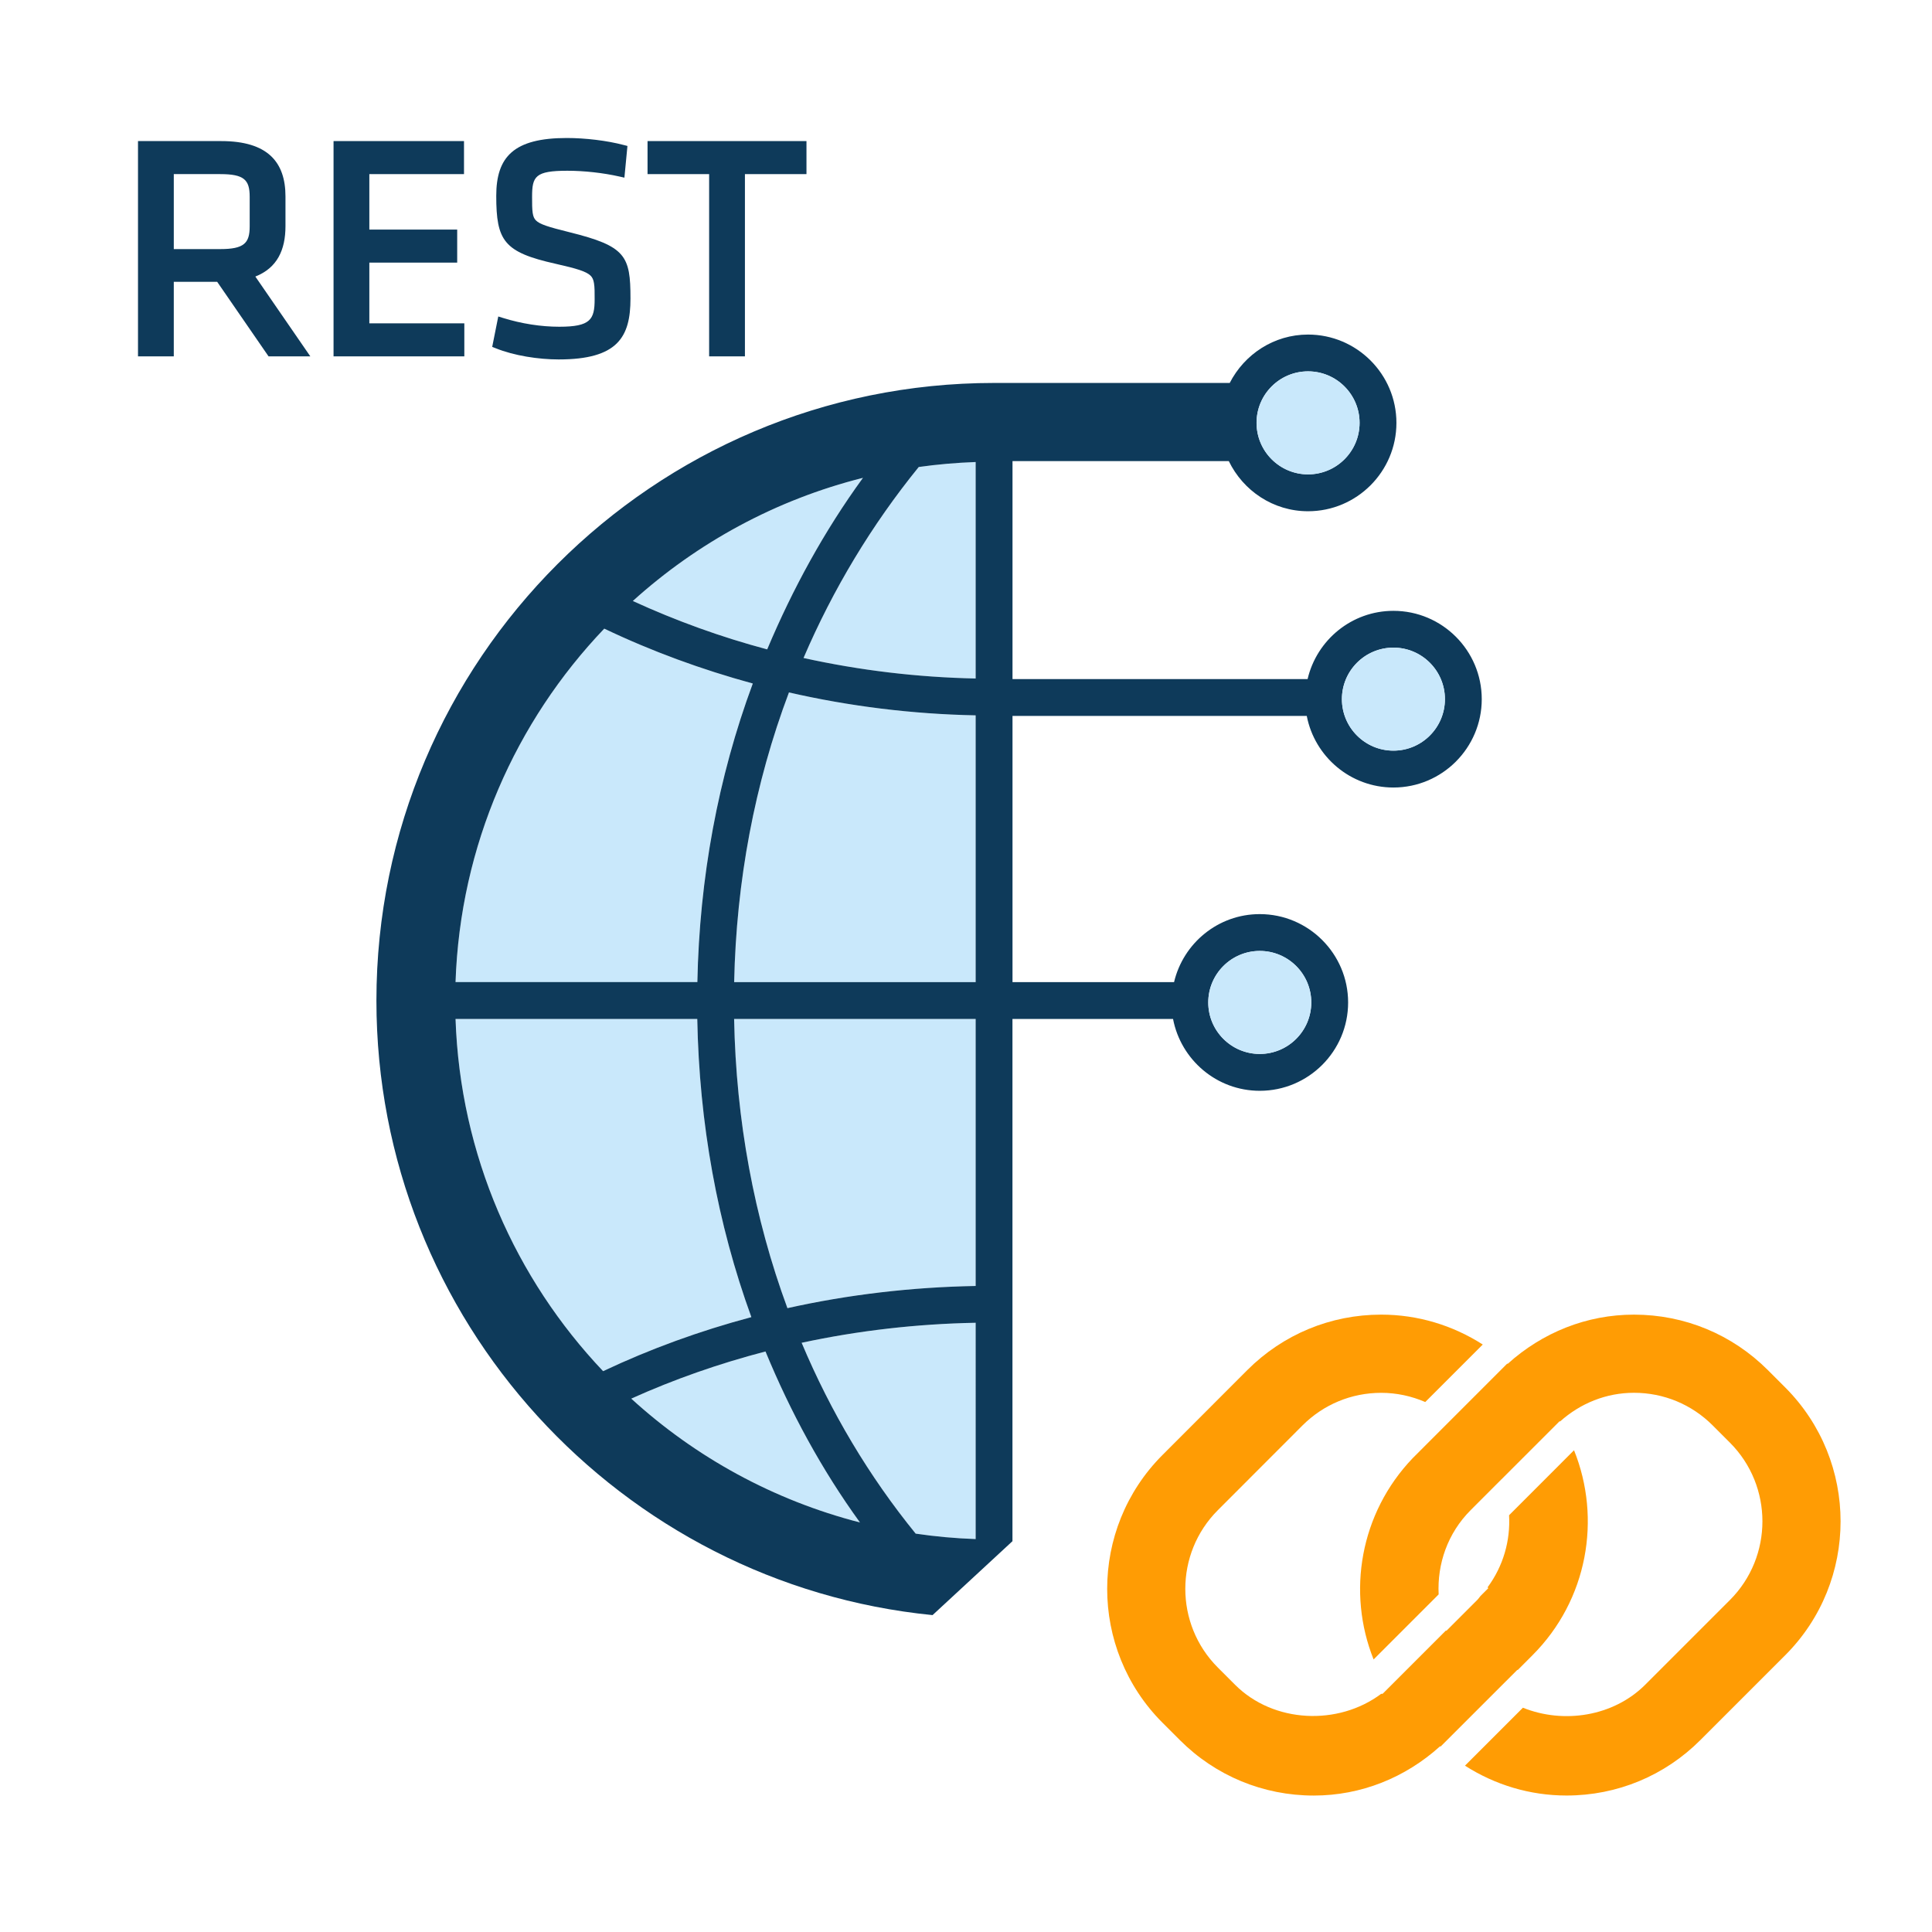 <?xml version="1.0" encoding="utf-8"?>
<!-- Generator: Adobe Illustrator 17.0.0, SVG Export Plug-In . SVG Version: 6.00 Build 0)  -->
<!DOCTYPE svg PUBLIC "-//W3C//DTD SVG 1.1//EN" "http://www.w3.org/Graphics/SVG/1.1/DTD/svg11.dtd">
<svg version="1.1" id="Layer_1" xmlns="http://www.w3.org/2000/svg" x="0px" y="0px"
     width="42px" height="42px" viewBox="0 0 42 42" enable-background="new 0 0 42 42" xml:space="preserve">
<g>
	<path fill="none" d="M4.788,3.785h-1.01v1.63h1.01c0.518,0,0.64-0.129,0.64-0.492V4.277C5.428,3.909,5.307,3.785,4.788,3.785z"/>
  <path fill="#C9E8FB" d="M16.364,14.859c-1.113-0.303-2.195-0.699-3.229-1.193c-1.923,2.015-3.131,4.709-3.232,7.684h5.256
		C15.205,19.092,15.608,16.897,16.364,14.859z"/>
  <path fill="#C9E8FB" d="M18.76,10.388c-1.892,0.475-3.6,1.407-5.003,2.677c0.939,0.429,1.916,0.783,2.921,1.052
		C17.234,12.796,17.921,11.54,18.76,10.388z"/>
  <path fill="#C9E8FB" d="M17.118,28.438c1.329-0.296,2.702-0.458,4.092-0.482v-5.804h-5.251
		C16.001,24.351,16.394,26.476,17.118,28.438z"/>
  <path fill="#C9E8FB" d="M15.96,21.351h5.25v-5.8c-1.378-0.027-2.738-0.196-4.059-0.498C16.407,17.027,16.006,19.156,15.96,21.351z"
  />
  <path fill="#C9E8FB" d="M15.158,22.151H9.903c0.101,2.962,1.299,5.645,3.208,7.657c1.026-0.484,2.105-0.877,3.223-1.175
		C15.596,26.607,15.201,24.415,15.158,22.151z"/>
  <path fill="#C9E8FB" d="M13.723,30.405c1.394,1.271,3.09,2.208,4.972,2.692c-0.828-1.142-1.507-2.394-2.054-3.717
		C15.632,29.642,14.655,29.984,13.723,30.405z"/>
  <path fill="#C9E8FB" d="M17.468,14.304c1.219,0.269,2.472,0.42,3.742,0.446v-4.706c-0.418,0.014-0.831,0.051-1.237,0.108
		C18.95,11.411,18.111,12.806,17.468,14.304z"/>
  <path fill="#C9E8FB" d="M19.906,33.34c0.428,0.063,0.862,0.103,1.304,0.118v-4.702c-1.285,0.024-2.553,0.17-3.783,0.435
		C18.062,30.697,18.892,32.093,19.906,33.34z"/>
  <path fill="#0E3A5A" d="M27.386,23.713c1.059,0,1.921-0.861,1.921-1.92s-0.862-1.921-1.921-1.921c-0.906,0-1.663,0.633-1.863,1.479
		h-3.512v-5.787h6.397c0.171,0.885,0.95,1.556,1.884,1.556c1.059,0,1.92-0.862,1.92-1.921s-0.861-1.92-1.92-1.92
		c-0.908,0-1.668,0.636-1.866,1.484h-6.415v-4.739h4.702c0.311,0.642,0.963,1.09,1.723,1.09c1.059,0,1.921-0.862,1.921-1.921
		s-0.862-1.92-1.921-1.92c-0.745,0-1.384,0.431-1.703,1.052H21.61c-7.403,0-13.427,6.023-13.427,13.427
		c0,6.952,5.312,12.686,12.09,13.359l1.737-1.607V22.151h3.491C25.671,23.039,26.45,23.713,27.386,23.713z M27.386,20.673
		c0.618,0,1.12,0.502,1.12,1.12c0,0.617-0.502,1.119-1.12,1.119c-0.617,0-1.119-0.502-1.119-1.119
		C26.267,21.175,26.769,20.673,27.386,20.673z M30.292,14.079c0.617,0,1.119,0.502,1.119,1.119c0,0.618-0.502,1.12-1.119,1.12
		c-0.618,0-1.12-0.502-1.12-1.12C29.172,14.581,29.674,14.079,30.292,14.079z M28.436,8.073c0.618,0,1.12,0.502,1.12,1.119
		c0,0.618-0.502,1.12-1.12,1.12c-0.617,0-1.119-0.502-1.119-1.12C27.316,8.575,27.818,8.073,28.436,8.073z M18.76,10.388
		c-0.839,1.152-1.526,2.408-2.082,3.729c-1.006-0.268-1.982-0.622-2.921-1.052C15.161,11.796,16.868,10.863,18.76,10.388z
		 M13.136,13.666c1.033,0.493,2.115,0.889,3.229,1.193c-0.756,2.038-1.16,4.233-1.205,6.491H9.903
		C10.004,18.376,11.212,15.682,13.136,13.666z M9.903,22.151h5.255c0.042,2.264,0.438,4.455,1.176,6.482
		c-1.118,0.298-2.197,0.69-3.223,1.175C11.203,27.796,10.004,25.113,9.903,22.151z M13.723,30.405
		c0.933-0.421,1.909-0.762,2.918-1.025c0.546,1.323,1.226,2.575,2.054,3.717C16.813,32.613,15.116,31.676,13.723,30.405z
		 M21.21,33.458c-0.441-0.015-0.876-0.055-1.304-0.118c-1.015-1.248-1.845-2.643-2.479-4.149c1.23-0.265,2.498-0.411,3.783-0.435
		V33.458z M21.21,27.956c-1.39,0.025-2.763,0.186-4.092,0.482c-0.724-1.962-1.117-4.087-1.159-6.287h5.251V27.956z M21.21,21.351
		h-5.25c0.046-2.195,0.447-4.324,1.191-6.298c1.321,0.302,2.681,0.471,4.059,0.498V21.351z M21.21,14.75
		c-1.27-0.026-2.522-0.177-3.742-0.446c0.643-1.498,1.482-2.893,2.505-4.152c0.406-0.057,0.818-0.093,1.237-0.108V14.75z"/>
  <circle fill="#C9E8FB" cx="30.292" cy="15.199" r="1.12"/>
  <circle fill="#C9E8FB" cx="28.436" cy="9.193" r="1.12"/>
  <circle fill="#C9E8FB" cx="27.386" cy="21.792" r="1.12"/>
  <path fill="#0E3A5A" d="M6.206,4.916V4.27c0-0.748-0.388-1.203-1.397-1.203H3v4.68h0.778V6.126h0.943l1.117,1.621h0.908
		L5.551,6.012C6.025,5.825,6.206,5.435,6.206,4.916z M5.428,4.923c0,0.363-0.122,0.492-0.64,0.492h-1.01v-1.63h1.01
		c0.519,0,0.64,0.124,0.64,0.492V4.923z"/>
  <polygon fill="#0E3A5A" points="10.094,7.029 8.029,7.029 8.029,5.709 9.939,5.709 9.939,4.991 8.029,4.991 8.029,3.785
		10.087,3.785 10.087,3.067 7.251,3.067 7.251,7.747 10.094,7.747 	"/>
  <path fill="#0E3A5A" d="M12.159,7.103c-0.399,0-0.82-0.066-1.221-0.19L10.832,6.88L10.7,7.541l0.077,0.03
		c0.397,0.161,0.929,0.243,1.368,0.243c1.285,0,1.561-0.487,1.561-1.324c0-0.929-0.101-1.138-1.327-1.442
		c-0.459-0.114-0.644-0.171-0.73-0.258c-0.035-0.036-0.057-0.082-0.069-0.162c-0.013-0.089-0.013-0.202-0.013-0.351
		c0-0.444,0.069-0.565,0.768-0.565c0.363,0,0.778,0.046,1.128,0.125l0.111,0.025l0.066-0.689l-0.082-0.021
		C13.191,3.055,12.719,3,12.321,3c-1.152,0-1.533,0.409-1.533,1.257c0,0.979,0.165,1.226,1.289,1.477
		c0.474,0.107,0.67,0.169,0.762,0.259c0.038,0.038,0.062,0.086,0.074,0.166c0.015,0.089,0.014,0.201,0.014,0.346
		C12.927,6.947,12.837,7.103,12.159,7.103z"/>
  <polygon fill="#0E3A5A" points="15.416,7.747 16.194,7.747 16.194,3.785 17.532,3.785 17.532,3.067 14.077,3.067 14.077,3.785
		15.416,3.785 	"/>
  <path fill="#FF9C04" d="M38.809,30.162l-0.376-0.376c-0.777-0.778-1.812-1.207-2.912-1.207c-1.027,0-1.989,0.387-2.747,1.071
		c-0.003-0.002-0.006-0.004-0.008-0.007l-2.052,2.053c-1.149,1.198-1.437,2.921-0.853,4.379l1.414-1.414
		c-0.033-0.659,0.193-1.329,0.696-1.832l0.67-0.671c0,0,0,0.001,0,0.001l1.264-1.264l0.008,0.008
		c0.444-0.398,1.007-0.625,1.608-0.625c0.646,0,1.254,0.252,1.71,0.708l0.376,0.376c0.942,0.943,0.942,2.478,0,3.421l-1.842,1.842
		c-0.694,0.692-1.777,0.855-2.658,0.499l-1.26,1.26c0.654,0.418,1.412,0.649,2.208,0.649c1.1,0,2.134-0.429,2.911-1.207l1.842-1.842
		C40.414,34.38,40.414,31.768,38.809,30.162z"/>
  <path fill="#FF9C04" d="M32.992,36.307l0.321-0.322c1.204-1.203,1.505-2.972,0.905-4.458l-1.412,1.413
		c0.031,0.551-0.125,1.104-0.468,1.568l0.017,0.017l-0.169,0.169c-0.026,0.029-0.045,0.062-0.074,0.09l-0.671,0.671
		c-0.002-0.004-0.003-0.008-0.005-0.012l-1.379,1.379l-0.032,0.001c-0.934,0.699-2.339,0.639-3.175-0.197l-0.376-0.376
		c-0.942-0.943-0.942-2.477,0.001-3.42l1.841-1.843c0.457-0.456,1.064-0.708,1.71-0.708c0.335,0,0.659,0.071,0.958,0.2l1.25-1.25
		c-0.654-0.419-1.413-0.65-2.208-0.65c-1.1,0-2.134,0.429-2.912,1.207l-1.841,1.843c-1.605,1.605-1.605,4.217-0.001,5.822
		l0.376,0.376c0.777,0.778,1.812,1.207,2.912,1.207c1.027,0,1.989-0.387,2.747-1.072c0.003,0.003,0.006,0.005,0.009,0.008
		l1.672-1.671L32.992,36.307z"/>
</g>
</svg>
